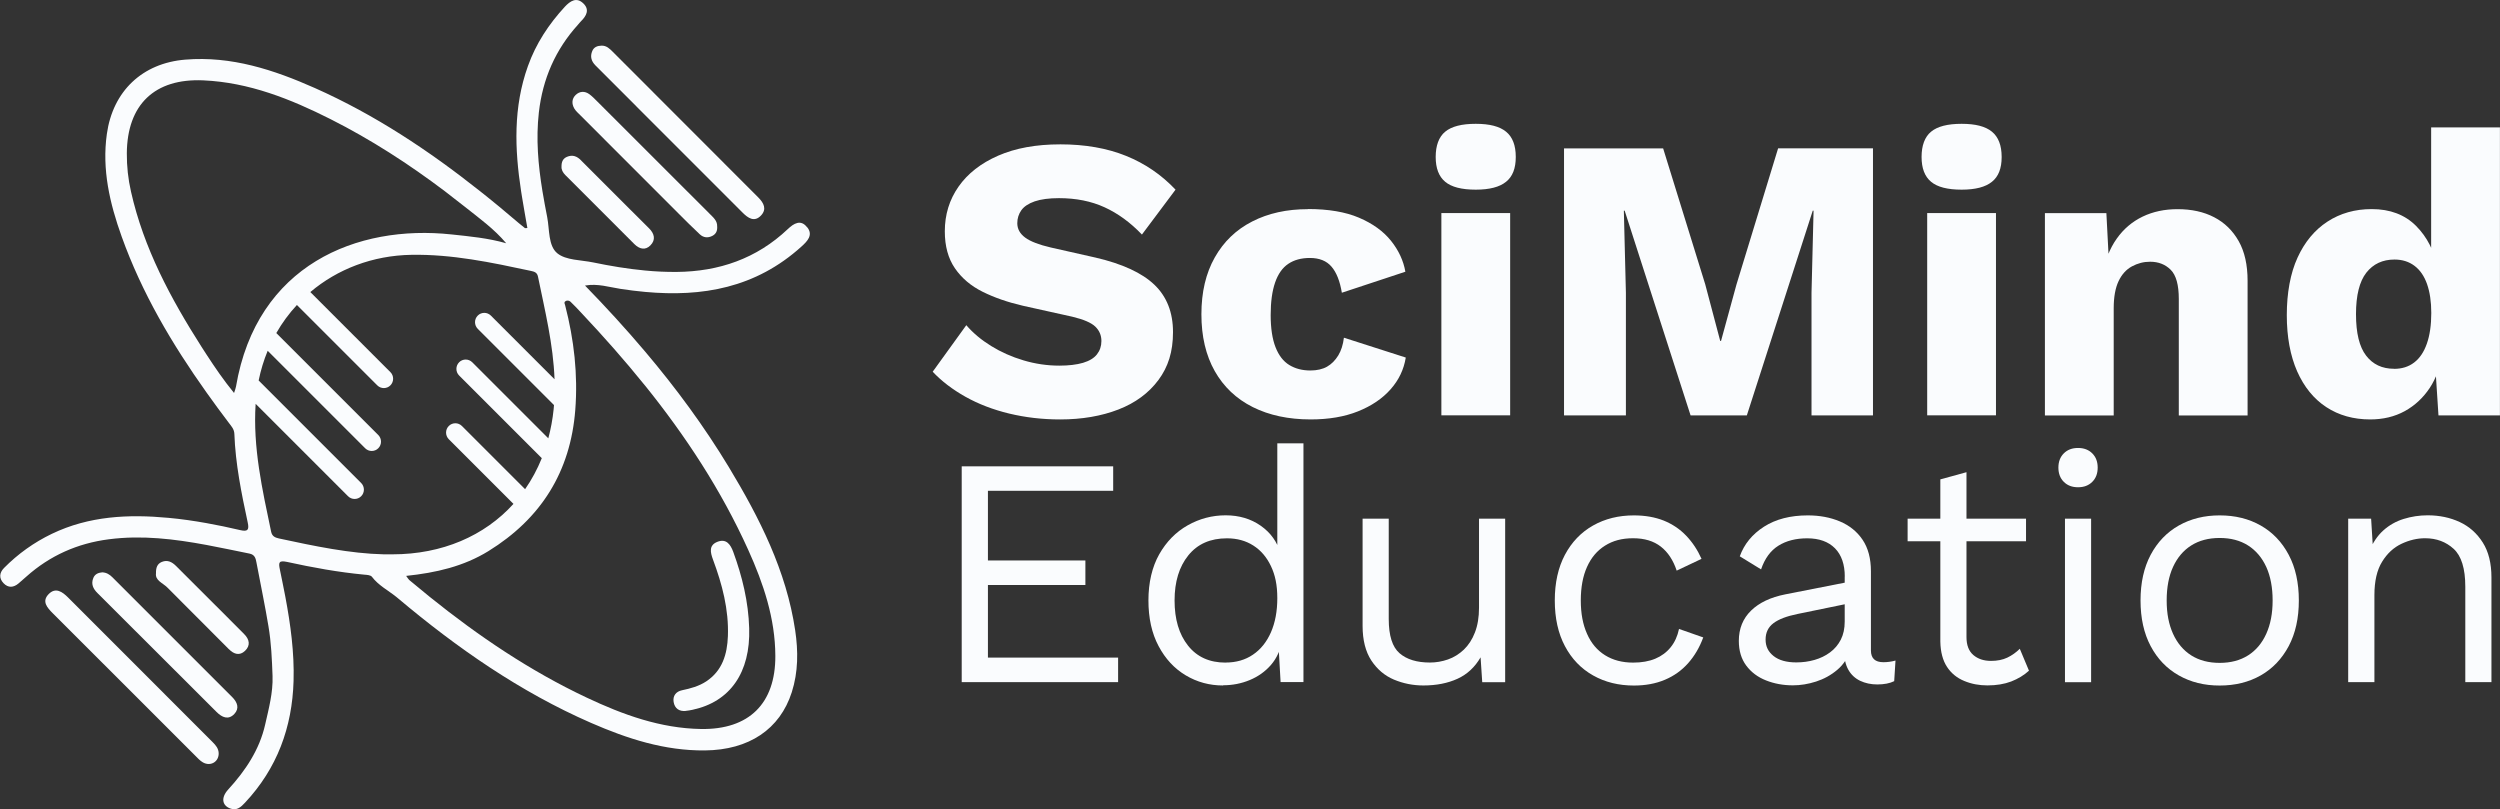 <?xml version="1.0" encoding="UTF-8"?>
<svg id="Layer_2" xmlns="http://www.w3.org/2000/svg" viewBox="0 0 365.26 118.22">
  <rect x="0" y="0" width="365.26" height="118.22" fill="#333333" stroke="none"/>
  <defs>
    <style>
      .cls-1 {
        fill: #fafcfe;
      }
    </style>
  </defs>
  <g id="Layer_1-2" data-name="Layer_1">
    <g>
      <g>
        <path class="cls-1" d="M117.92,33.21c-.91-1.2-1.94-.58-2.82.26-4.56,4.32-10.06,6.21-16.26,6.26-1.55.01-3.09-.06-4.62-.21-2.54-.24-5.06-.66-7.56-1.18-1.79-.37-3.96-.3-5.23-1.33-1.35-1.1-1.13-3.46-1.48-5.27-.25-1.28-.49-2.55-.7-3.83-.62-3.79-.96-7.61-.52-11.5.56-4.9,2.42-9.16,5.72-12.81.15-.16.28-.35.44-.5.79-.78,1.28-1.69.35-2.59-1.01-.99-1.93-.36-2.71.47-2.35,2.55-4.23,5.39-5.4,8.68-2.15,6-1.94,12.11-1,18.25.05.31.1.63.15.94.24,1.48.51,2.96.77,4.46-.25.02-.32.04-.35.02-.3-.24-.61-.48-.9-.73-1.87-1.6-3.76-3.17-5.69-4.69-7.45-5.91-15.34-11.15-24.11-15.05-6.01-2.67-12.2-4.7-18.92-4.15-6.29.51-10.6,4.61-11.47,10.87-.73,5.2.43,10.14,2.16,14.97,2.96,8.26,7.36,15.71,12.4,22.79,1.06,1.5,2.16,2.98,3.27,4.45.36.48.77.9.8,1.59.16,4.39,1.03,8.67,1.95,12.95.24,1.1,0,1.38-1.1,1.12-1.63-.38-3.27-.73-4.91-1.02-1.84-.33-3.69-.6-5.55-.77-5.86-.55-11.62-.28-17.05,2.33-2.62,1.26-4.95,2.93-6.99,4.99-.68.69-.77,1.49-.08,2.22.69.73,1.47.66,2.21.03.38-.32.75-.65,1.12-.98,3.45-3.08,7.48-4.87,12.06-5.46,4.86-.63,9.59-.04,14.28.83,2.09.39,4.18.84,6.27,1.26.79.16.91.71,1.02,1.31.32,1.67.65,3.34.97,5.01.28,1.43.54,2.86.78,4.29.41,2.4.51,4.84.6,7.28.08,2.44-.56,4.78-1.08,7.09-.82,3.65-2.87,6.73-5.4,9.49-1.08,1.18-.91,2.34.32,2.78.97.35,1.56-.24,2.14-.86,4.68-5,6.89-10.98,7.09-17.78.12-4.16-.44-8.24-1.2-12.29-.25-1.33-.53-2.66-.8-3.99-.22-1.03-.16-1.37,1.06-1.11,3.73.82,7.48,1.5,11.29,1.86.38.03.9.06,1.09.3.96,1.27,2.36,1.98,3.56,2.94.08.06.16.12.23.19,8.63,7.26,17.83,13.68,28.22,18.22,5.31,2.32,10.77,4.09,16.65,4.03,6.44-.06,10.96-3.1,12.69-8.5.95-2.97.95-6,.5-9.04-1.3-8.72-5.2-16.4-9.68-23.83-3.62-5.99-7.74-11.58-12.25-16.91-2.79-3.3-5.73-6.51-8.78-9.64,1.86-.33,3.51.23,5.16.48,1.22.19,2.43.34,3.63.45,8.32.76,16.14-.56,22.86-6.65.85-.77,1.7-1.66.84-2.77ZM34.2,57.42c-1.53-1.87-2.81-3.75-4.04-5.64-.24-.37-.47-.74-.71-1.1-4.51-7.07-8.45-14.41-10.31-22.68-.42-1.84-.62-3.7-.61-5.6.05-7.12,4.06-10.98,11.19-10.66,6.67.3,12.73,2.72,18.58,5.67,5.89,2.97,11.41,6.54,16.66,10.5,1,.76,1.99,1.53,2.97,2.31,2.08,1.66,4.27,3.22,6.03,5.32-2.65-.76-5.36-1.01-7.99-1.29-13.79-1.48-28.47,4.43-31.49,22.23-.04.26-.15.51-.29.95ZM57.33,80.99h-1.26c-4.92-.11-10.12-1.2-15.32-2.32-.58-.13-1-.32-1.14-1-1.29-6.16-2.68-12.31-2.26-18.67l13.5,13.5c.27.27.62.4.96.4s.7-.13.96-.4c.53-.53.53-1.39,0-1.93l-14.98-14.98c.31-1.51.75-2.96,1.32-4.34l14.24,14.24c.27.27.62.4.96.4s.7-.13.96-.4c.53-.53.53-1.39,0-1.93l-14.9-14.9c.85-1.49,1.86-2.86,3.01-4.1l11.74,11.74c.27.27.62.4.96.4s.7-.13.96-.4c.53-.53.53-1.4,0-1.93l-11.7-11.7c3.95-3.34,9.09-5.35,14.78-5.44,5.93-.1,11.66,1.11,17.4,2.34.5.11.95.2,1.08.84,1.02,4.97,2.24,9.93,2.42,15l-9.3-9.3c-.27-.27-.62-.4-.96-.4s-.7.13-.96.4c-.53.53-.53,1.39,0,1.93l11.14,11.14c-.02.2-.03.41-.05.61-.15,1.48-.42,2.9-.78,4.25l-11.11-11.11c-.27-.27-.62-.4-.96-.4s-.7.13-.96.4c-.53.53-.53,1.4,0,1.93l12.08,12.08c-.66,1.63-1.48,3.15-2.44,4.53l-9.23-9.23c-.27-.27-.62-.4-.96-.4s-.7.13-.96.4c-.53.53-.53,1.39,0,1.93l9.45,9.45c-4.23,4.67-10.41,7.37-17.69,7.37ZM94.22,56.3c5.94,7.38,11.14,15.28,15.1,24.04,2.22,4.91,3.94,10.01,3.96,15.49.03,6.98-3.86,10.79-10.86,10.68-5.95-.1-11.41-2.09-16.69-4.58-8.3-3.91-15.84-9.01-22.95-14.73-1-.81-2-1.63-2.99-2.46-.11-.1-.19-.25-.45-.6,4.39-.46,8.4-1.39,12.02-3.62,7.69-4.75,11.99-11.6,12.69-20.63.4-5.17-.18-10.26-1.48-15.28-.06-.22-.2-.42.02-.58.25-.19.57-.13.76.05.56.53,1.09,1.1,1.62,1.67,3.22,3.42,6.33,6.93,9.25,10.56Z"/>
        <path class="cls-1" d="M9.96,87.31c-.85-.85-1.83-1.55-2.85-.51-1.05,1.07-.21,1.99.62,2.82,6.94,6.92,13.86,13.86,20.8,20.79.35.35.7.74,1.12.98,1.13.64,2.35-.11,2.3-1.37-.03-.66-.41-1.12-.85-1.56-7.05-7.05-14.09-14.09-21.13-21.14Z"/>
        <path class="cls-1" d="M92.99,15.56c5.16,5.17,10.32,10.34,15.5,15.5.78.78,1.72,1.47,2.71.41.85-.91.4-1.81-.4-2.61-7.09-7.08-14.16-14.17-21.24-21.26-.47-.47-.94-.96-1.69-.93-.58.02-1.1.2-1.34.79-.34.81-.13,1.5.48,2.11,2,1.99,3.99,3.99,5.99,5.99Z"/>
        <path class="cls-1" d="M84.11,13.87c-.58.56-.6,1.3-.2,1.99.22.37.57.67.88.98,4.76,4.77,9.53,9.54,14.3,14.31,1.04,1.04,2.08,2.08,3.15,3.08.53.5,1.18.57,1.84.23.56-.29.75-.78.7-1.38.03-.82-.55-1.29-1.05-1.8-5.51-5.51-11.02-11.02-16.54-16.53-.35-.35-.7-.71-1.1-1-.67-.48-1.4-.43-1.98.12Z"/>
        <path class="cls-1" d="M14.94,83.62c-.54.05-1.06.23-1.3.81-.37.89-.04,1.59.61,2.23,5.8,5.78,11.6,11.57,17.39,17.36.8.8,1.72,1.21,2.59.3.79-.83.45-1.72-.31-2.48-5.84-5.83-11.67-11.66-17.5-17.5-.41-.41-.86-.69-1.48-.72Z"/>
        <path class="cls-1" d="M84.91,23.44c-.6-.61-1.25-.88-2.09-.52-.59.26-.79.74-.78,1.43-.03.44.19.86.56,1.23,3.37,3.36,6.72,6.73,10.09,10.09.72.71,1.58.95,2.34.18.8-.81.59-1.7-.19-2.48-.97-.96-1.93-1.93-2.9-2.89-2.35-2.35-4.7-4.69-7.04-7.04Z"/>
        <path class="cls-1" d="M33.46,94.86c.73.74,1.56.97,2.33.24.83-.78.67-1.67-.12-2.46-.86-.86-1.71-1.72-2.57-2.58-2.46-2.46-4.91-4.92-7.38-7.37-.58-.57-1.23-.94-2.08-.59-.64.27-.87.8-.85,1.66-.14,1.06.98,1.4,1.65,2.07,3,3.01,6.01,6.01,9,9.02Z"/>
        <path class="cls-1" d="M100.21,103.86c.33-.03.66-.09.98-.16,5.49-1.17,8.47-5.46,8.27-11.91-.11-3.86-1.01-7.55-2.33-11.16-.41-1.11-1.03-1.97-2.31-1.47-1.28.5-1.04,1.54-.64,2.62,1.34,3.6,2.31,7.28,2.17,11.16-.1,2.64-.8,5.04-3.16,6.61-1.08.71-2.3,1.04-3.55,1.3-.86.18-1.37.81-1.22,1.71.16.95.81,1.41,1.8,1.31Z"/>
      </g>
      <g>
        <path class="cls-1" d="M154.91,21.09c3.62,0,6.83.56,9.6,1.68,2.78,1.12,5.19,2.77,7.24,4.94l-4.91,6.56c-1.69-1.77-3.52-3.1-5.47-3.99-1.95-.89-4.17-1.33-6.65-1.33-1.46,0-2.64.16-3.55.47-.91.32-1.56.75-1.95,1.3-.39.55-.59,1.18-.59,1.89,0,.83.38,1.53,1.15,2.1.77.57,2.02,1.05,3.75,1.45l6.56,1.48c3.9.91,6.76,2.23,8.57,3.96,1.81,1.73,2.72,4.04,2.72,6.92s-.71,5.09-2.13,7c-1.42,1.91-3.37,3.35-5.85,4.31-2.48.96-5.32,1.45-8.51,1.45-2.6,0-5.08-.29-7.45-.86-2.36-.57-4.49-1.39-6.38-2.45-1.89-1.06-3.49-2.28-4.79-3.66l4.91-6.8c.98,1.14,2.2,2.16,3.63,3.04,1.44.89,3.01,1.59,4.73,2.1,1.71.51,3.46.77,5.23.77,1.38,0,2.53-.14,3.46-.41.93-.28,1.61-.69,2.04-1.24.43-.55.65-1.2.65-1.95,0-.83-.3-1.53-.89-2.1-.59-.57-1.71-1.05-3.37-1.45l-7.21-1.6c-2.21-.51-4.17-1.19-5.88-2.04-1.71-.85-3.06-1.99-4.05-3.43-.99-1.44-1.48-3.24-1.48-5.41,0-2.44.67-4.62,2.01-6.53,1.34-1.91,3.27-3.42,5.79-4.52,2.52-1.1,5.54-1.65,9.04-1.65Z"/>
        <path class="cls-1" d="M191.08,30.54c2.99,0,5.49.42,7.48,1.27,1.99.85,3.55,1.97,4.67,3.37,1.12,1.4,1.82,2.91,2.1,4.52l-9.28,3.07c-.28-1.69-.78-2.96-1.51-3.81-.73-.85-1.78-1.27-3.16-1.27-1.26,0-2.32.29-3.16.86-.85.57-1.49,1.48-1.92,2.72-.43,1.24-.65,2.83-.65,4.76s.24,3.5.71,4.7c.47,1.2,1.14,2.07,2.01,2.6.87.53,1.89.8,3.07.8.98,0,1.8-.19,2.45-.56.65-.37,1.19-.92,1.63-1.63.43-.71.71-1.58.83-2.6l9.04,2.9c-.28,1.73-1.01,3.28-2.22,4.64-1.2,1.36-2.79,2.43-4.76,3.22-1.97.79-4.28,1.18-6.92,1.18-3.23,0-6.05-.6-8.45-1.8-2.4-1.2-4.26-2.96-5.56-5.26s-1.95-5.07-1.95-8.3.65-6,1.95-8.3c1.3-2.31,3.12-4.06,5.47-5.26,2.34-1.2,5.05-1.8,8.13-1.8Z"/>
        <path class="cls-1" d="M215.61,27.71c-2.05,0-3.54-.38-4.46-1.15-.93-.77-1.39-1.98-1.39-3.63s.46-2.93,1.39-3.69c.93-.77,2.41-1.15,4.46-1.15s3.49.38,4.43,1.15c.95.77,1.42,2,1.42,3.69s-.47,2.87-1.42,3.63c-.95.77-2.42,1.15-4.43,1.15ZM220.64,31.13v29.55h-10.05v-29.55h10.05Z"/>
        <path class="cls-1" d="M273.65,21.68v39.01h-8.98v-17.91l.3-12h-.12l-9.63,29.91h-8.22l-9.63-29.91h-.12l.3,12v17.91h-9.04V21.68h14.48l6.15,19.86,2.19,8.27h.12l2.25-8.22,6.09-19.92h13.89Z"/>
        <path class="cls-1" d="M286.6,27.71c-2.05,0-3.54-.38-4.46-1.15-.93-.77-1.39-1.98-1.39-3.63s.46-2.93,1.39-3.69c.93-.77,2.41-1.15,4.46-1.15s3.49.38,4.43,1.15,1.42,2,1.42,3.69-.47,2.87-1.42,3.63c-.95.77-2.42,1.15-4.43,1.15ZM291.62,31.13v29.55h-10.05v-29.55h10.05Z"/>
        <path class="cls-1" d="M298.77,60.69v-29.55h8.98l.53,10.17-1.12-1.12c.39-2.13,1.09-3.9,2.1-5.32,1-1.42,2.27-2.49,3.78-3.22,1.52-.73,3.22-1.09,5.11-1.09,2.05,0,3.83.39,5.35,1.18,1.52.79,2.71,1.95,3.58,3.49.87,1.54,1.3,3.47,1.3,5.79v19.68h-10.05v-17.02c0-2.05-.39-3.47-1.18-4.26-.79-.79-1.79-1.18-3.01-1.18-.95,0-1.83.23-2.66.68-.83.45-1.48,1.17-1.95,2.16-.47.99-.71,2.31-.71,3.96v15.66h-10.05Z"/>
        <path class="cls-1" d="M346.29,61.28c-2.44,0-4.58-.6-6.41-1.8-1.83-1.2-3.25-2.95-4.26-5.23-1-2.28-1.51-5.02-1.51-8.22s.52-6.11,1.57-8.39c1.04-2.28,2.5-4.04,4.37-5.26,1.87-1.22,4.03-1.83,6.47-1.83,2.68,0,4.84.82,6.47,2.45,1.63,1.64,2.69,3.71,3.16,6.24l-.95,1.24v-21.87h10.05v42.08h-8.98l-.65-10.05,1.18.89c-.24,1.97-.84,3.68-1.8,5.14-.97,1.46-2.19,2.59-3.66,3.4-1.48.81-3.16,1.21-5.05,1.21ZM349.78,53.89c1.14,0,2.12-.3,2.93-.92.81-.61,1.43-1.53,1.86-2.75.43-1.22.65-2.72.65-4.49,0-1.65-.21-3.06-.62-4.23-.41-1.16-1.02-2.05-1.83-2.66-.81-.61-1.78-.92-2.93-.92-1.73,0-3.1.64-4.11,1.92-1,1.28-1.51,3.3-1.51,6.06s.49,4.78,1.48,6.06c.98,1.28,2.34,1.92,4.08,1.92Z"/>
        <g>
          <path class="cls-1" d="M140.51,99.67v-31.54h22.13v3.58h-18.3v10.18h14.24v3.58h-14.24v10.61h19.02v3.58h-22.84Z"/>
          <path class="cls-1" d="M178.69,100.15c-1.98,0-3.79-.49-5.45-1.48-1.66-.99-2.98-2.41-3.97-4.28-.99-1.86-1.48-4.09-1.48-6.67s.53-4.89,1.58-6.74c1.05-1.85,2.44-3.26,4.16-4.23,1.72-.97,3.57-1.46,5.54-1.46s3.69.51,5.14,1.53c1.45,1.02,2.41,2.37,2.89,4.06l-.48.33v-16.44h3.82v34.88h-3.34l-.33-5.78.53-.29c-.22,1.4-.76,2.59-1.6,3.56-.84.97-1.88,1.71-3.11,2.22-1.23.51-2.53.76-3.89.76ZM179.07,96.8c1.53,0,2.86-.38,3.99-1.15,1.13-.76,2.01-1.86,2.63-3.27.62-1.42.93-3.08.93-4.99s-.31-3.38-.93-4.68c-.62-1.31-1.48-2.31-2.58-3.01-1.1-.7-2.38-1.05-3.85-1.05-2.42,0-4.3.83-5.64,2.49-1.34,1.66-2.01,3.85-2.01,6.59s.65,4.94,1.96,6.59c1.31,1.66,3.14,2.49,5.5,2.49Z"/>
          <path class="cls-1" d="M207.98,100.15c-1.53,0-2.97-.29-4.33-.86-1.35-.57-2.45-1.51-3.3-2.8-.84-1.29-1.27-2.97-1.27-5.04v-15.67h3.82v14.67c0,2.42.53,4.09,1.58,4.99,1.05.91,2.53,1.36,4.44,1.36.89,0,1.77-.15,2.63-.45.86-.3,1.63-.78,2.32-1.43.68-.65,1.23-1.49,1.62-2.51.4-1.02.6-2.23.6-3.63v-13h3.82v23.89h-3.35l-.24-3.63c-.83,1.43-1.95,2.48-3.37,3.13-1.42.65-3.08.98-4.99.98Z"/>
          <path class="cls-1" d="M238.71,75.3c1.66,0,3.11.26,4.37.76,1.26.51,2.35,1.24,3.27,2.2.92.96,1.67,2.09,2.25,3.39l-3.63,1.72c-.51-1.53-1.28-2.7-2.32-3.51-1.04-.81-2.38-1.22-4.04-1.22s-2.96.36-4.11,1.08c-1.15.72-2.02,1.75-2.63,3.11-.61,1.35-.91,2.99-.91,4.9s.3,3.5.91,4.87c.6,1.37,1.48,2.41,2.63,3.13,1.15.72,2.52,1.08,4.11,1.08,1.24,0,2.32-.19,3.23-.57.91-.38,1.66-.94,2.25-1.67.59-.73,1-1.62,1.22-2.68l3.54,1.24c-.54,1.47-1.28,2.72-2.22,3.78-.94,1.05-2.07,1.86-3.39,2.41-1.32.56-2.83.84-4.52.84-2.23,0-4.22-.49-5.97-1.48-1.75-.99-3.12-2.41-4.11-4.28-.99-1.86-1.48-4.09-1.48-6.67s.49-4.8,1.48-6.67c.99-1.86,2.36-3.29,4.11-4.28,1.75-.99,3.74-1.48,5.97-1.48Z"/>
          <path class="cls-1" d="M269.53,84.24c0-1.78-.48-3.16-1.43-4.13-.96-.97-2.31-1.46-4.06-1.46-1.66,0-3.06.36-4.21,1.08-1.15.72-1.99,1.87-2.53,3.46l-3.11-1.91c.64-1.78,1.82-3.23,3.54-4.33,1.72-1.1,3.85-1.65,6.4-1.65,1.72,0,3.28.29,4.68.88,1.4.59,2.51,1.48,3.32,2.68s1.22,2.73,1.22,4.61v11.56c0,1.15.6,1.72,1.82,1.72.6,0,1.19-.08,1.77-.24l-.19,3.01c-.64.32-1.47.48-2.48.48-.92,0-1.75-.18-2.49-.53-.73-.35-1.31-.88-1.72-1.6-.41-.72-.62-1.62-.62-2.7v-.48l.96.14c-.38,1.24-1.04,2.25-1.96,3.03-.92.78-1.96,1.35-3.11,1.72-1.15.37-2.28.55-3.39.55-1.4,0-2.71-.24-3.92-.72-1.21-.48-2.17-1.2-2.89-2.17-.72-.97-1.08-2.17-1.08-3.61,0-1.78.6-3.26,1.79-4.42,1.19-1.16,2.86-1.95,4.99-2.37l9.46-1.86v3.15l-7.69,1.58c-1.56.32-2.72.76-3.49,1.34-.76.57-1.15,1.37-1.15,2.39s.39,1.79,1.17,2.41c.78.62,1.89.93,3.32.93.92,0,1.81-.12,2.65-.36.84-.24,1.6-.6,2.27-1.1.67-.49,1.19-1.11,1.58-1.86.38-.75.57-1.63.57-2.65v-6.59Z"/>
          <path class="cls-1" d="M296.01,75.78v3.3h-17.3v-3.3h17.3ZM287.31,68.99v24.08c0,1.18.33,2.05,1,2.63.67.57,1.53.86,2.58.86.92,0,1.72-.16,2.39-.48.67-.32,1.27-.75,1.82-1.29l1.34,3.2c-.73.67-1.6,1.19-2.6,1.58-1,.38-2.16.57-3.47.57-1.21,0-2.34-.21-3.39-.65-1.05-.43-1.89-1.11-2.51-2.05-.62-.94-.95-2.17-.98-3.7v-23.7l3.82-1.05Z"/>
          <path class="cls-1" d="M303.61,71.19c-.86,0-1.55-.26-2.08-.79-.53-.53-.79-1.22-.79-2.08s.26-1.55.79-2.08c.53-.53,1.22-.79,2.08-.79s1.55.26,2.08.79c.53.53.79,1.22.79,2.08s-.26,1.55-.79,2.08c-.53.53-1.22.79-2.08.79ZM305.52,75.78v23.89h-3.82v-23.89h3.82Z"/>
          <path class="cls-1" d="M324.3,75.3c2.26,0,4.26.49,6,1.48,1.74.99,3.1,2.41,4.09,4.28.99,1.86,1.48,4.09,1.48,6.67s-.49,4.8-1.48,6.67c-.99,1.86-2.35,3.29-4.09,4.28-1.74.99-3.74,1.48-6,1.48s-4.22-.49-5.97-1.48c-1.75-.99-3.12-2.41-4.11-4.28-.99-1.86-1.48-4.09-1.48-6.67s.49-4.8,1.48-6.67c.99-1.86,2.36-3.29,4.11-4.28,1.75-.99,3.74-1.48,5.97-1.48ZM324.3,78.6c-1.62,0-3.01.37-4.16,1.1-1.15.73-2.03,1.78-2.65,3.13-.62,1.35-.93,2.99-.93,4.9s.31,3.5.93,4.87c.62,1.37,1.51,2.42,2.65,3.15,1.15.73,2.53,1.1,4.16,1.1s3.01-.37,4.16-1.1c1.15-.73,2.03-1.78,2.65-3.15.62-1.37.93-2.99.93-4.87s-.31-3.54-.93-4.9c-.62-1.35-1.51-2.4-2.65-3.13-1.15-.73-2.53-1.1-4.16-1.1Z"/>
          <path class="cls-1" d="M343.08,99.67v-23.89h3.35l.33,5.35-.62-.53c.51-1.27,1.19-2.3,2.05-3.08.86-.78,1.86-1.35,2.99-1.7,1.13-.35,2.3-.53,3.51-.53,1.72,0,3.28.33,4.68.98,1.4.65,2.52,1.65,3.37,2.99s1.27,3.04,1.27,5.11v15.29h-3.82v-13.95c0-2.64-.57-4.48-1.7-5.52-1.13-1.03-2.52-1.55-4.18-1.55-1.15,0-2.29.27-3.44.81-1.15.54-2.1,1.42-2.84,2.63-.75,1.21-1.12,2.84-1.12,4.87v12.71h-3.82Z"/>
        </g>
      </g>
    </g>
  </g>
</svg>